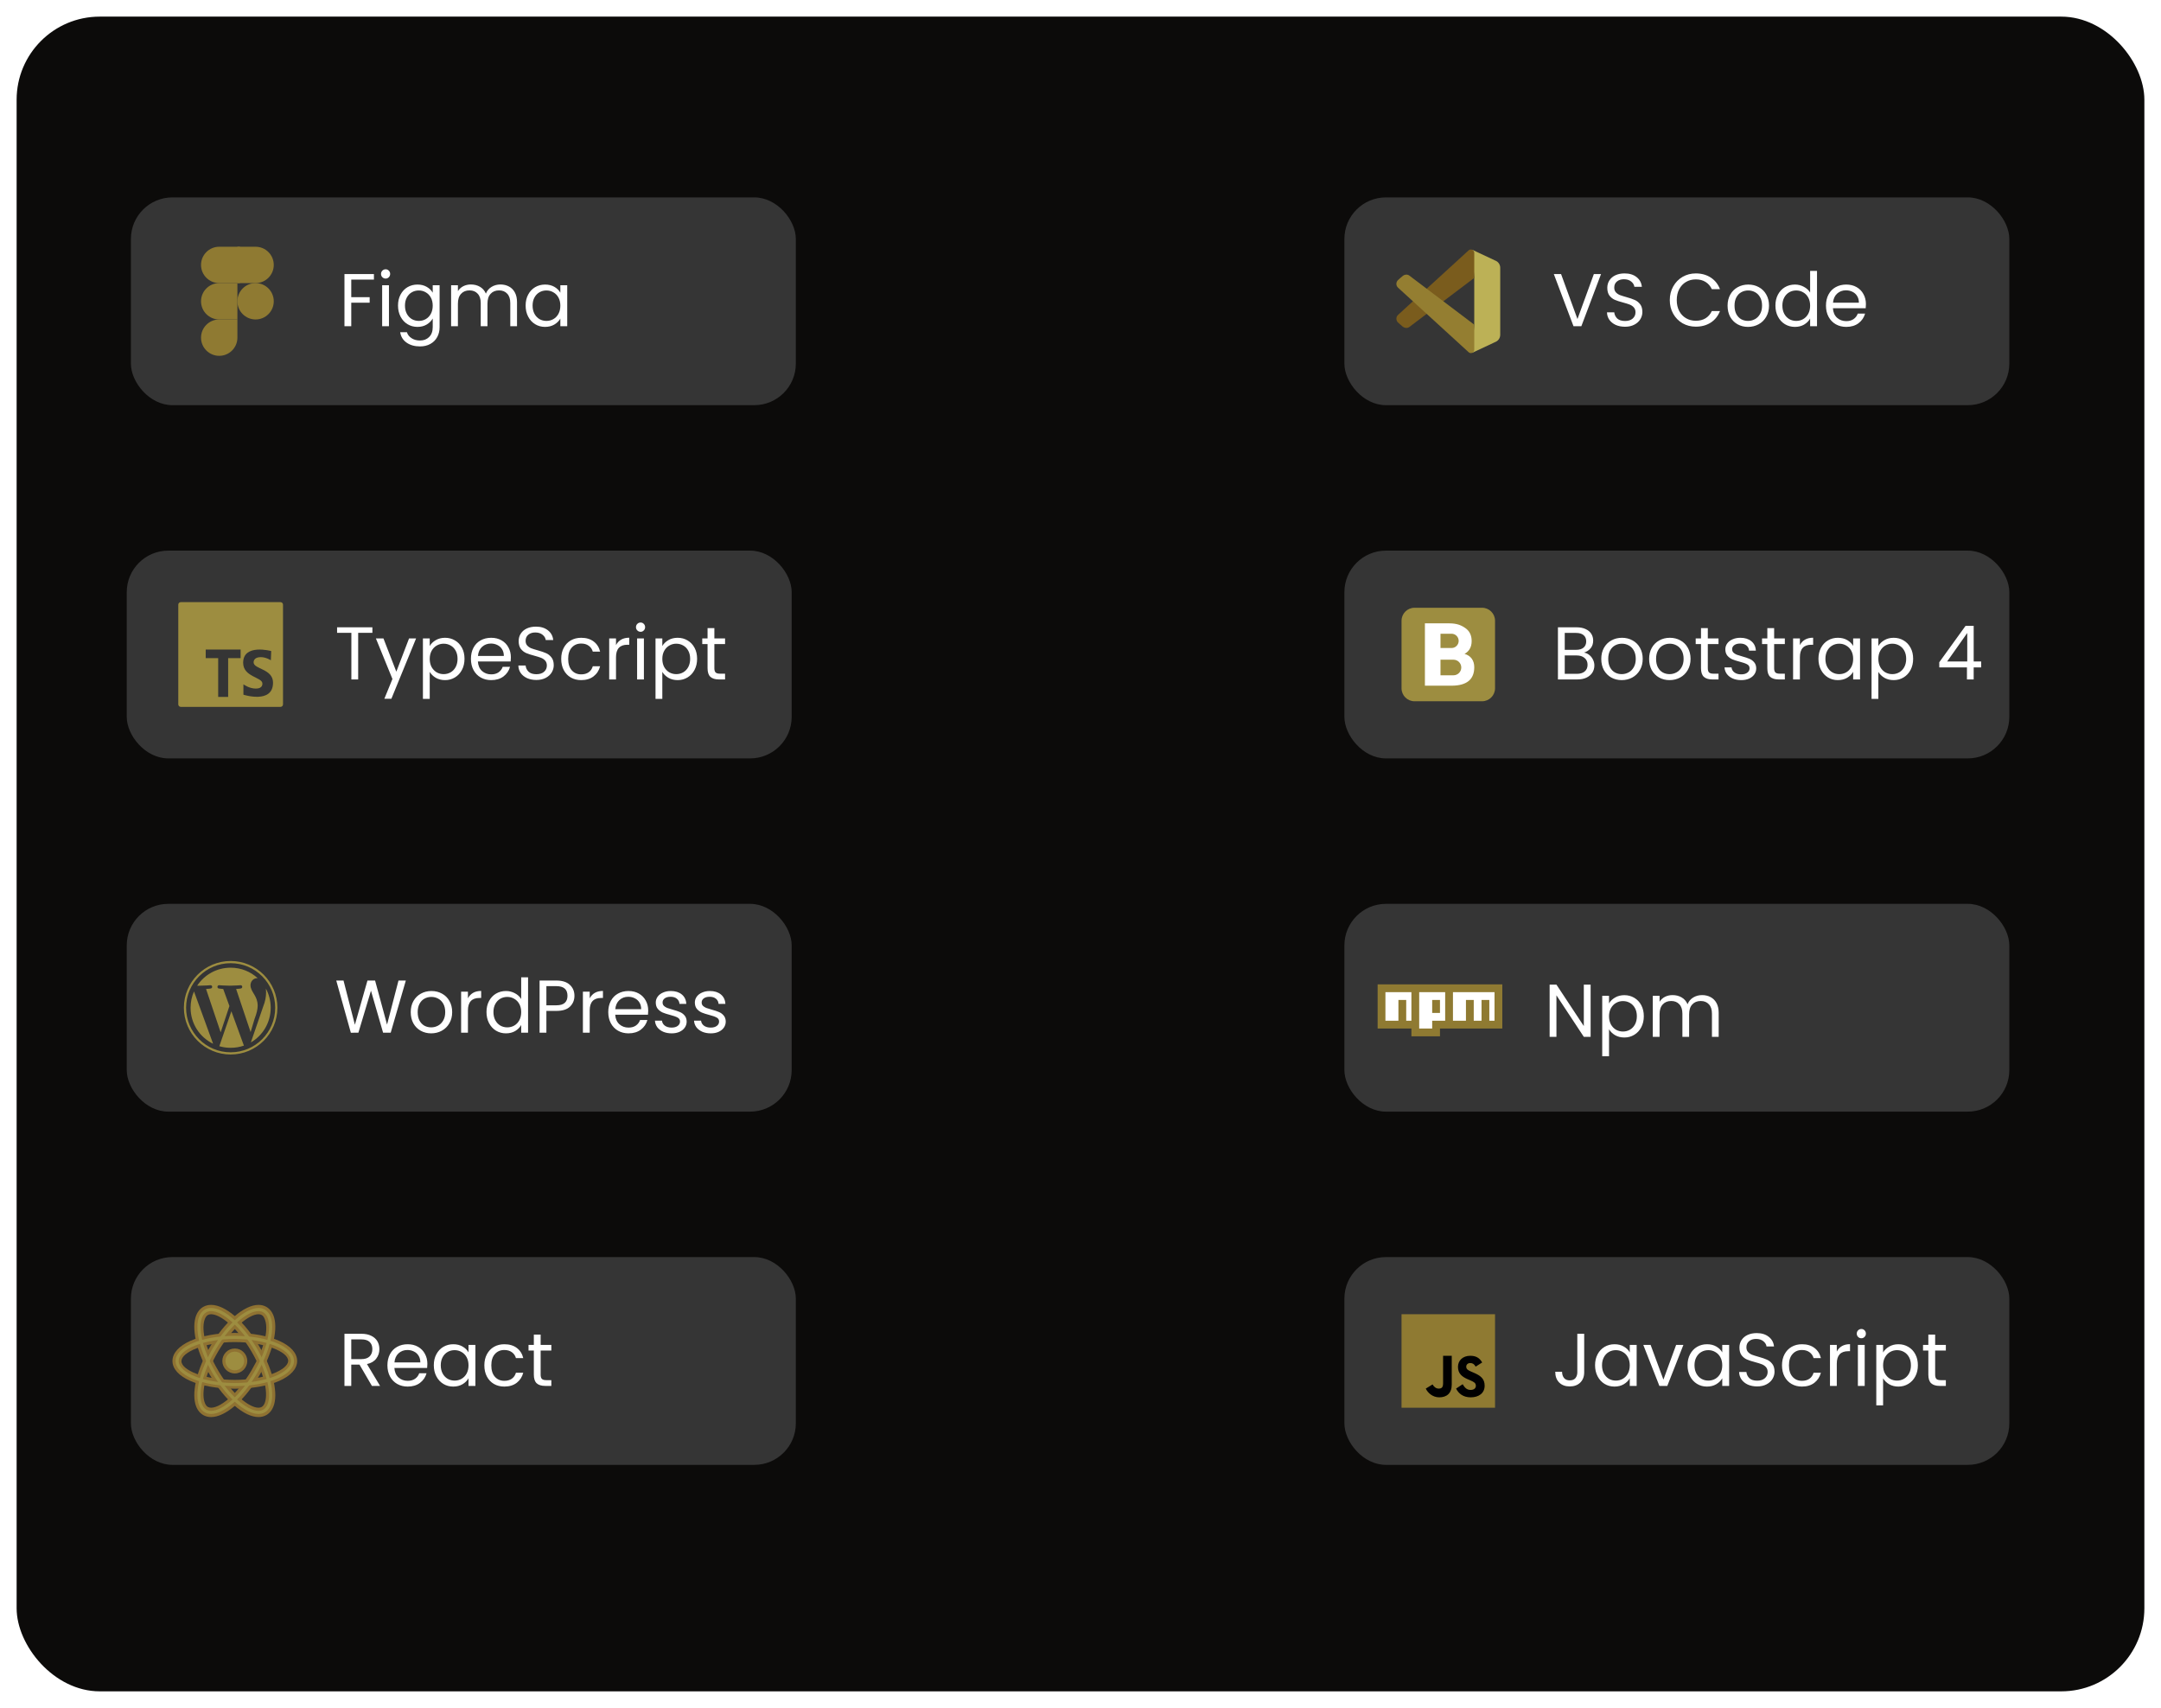 <svg width="520" height="411" viewBox="0 0 520 411" fill="none" xmlns="http://www.w3.org/2000/svg">
<g filter="url(#filter0_d_142_78)">
<rect width="512" height="403" rx="20" fill="#0C0B0A"/>
</g>
<g filter="url(#filter1_d_142_78)">
<rect x="30" y="47" width="160" height="50" rx="10" fill="#353535"/>
<path d="M56.25 67.625H51.25C48.834 67.625 46.875 65.666 46.875 63.25C46.875 60.834 48.834 58.875 51.25 58.875H56.25V67.625Z" fill="#8F7A32"/>
<path d="M55.625 76.375H51.25C48.834 76.375 46.875 74.416 46.875 72C46.875 69.584 48.834 67.625 51.25 67.625H55.625V76.375Z" fill="#8F7A32"/>
<path d="M51.25 85.125C48.834 85.125 46.875 83.166 46.875 80.75C46.875 78.334 48.834 76.375 51.25 76.375H55.625V80.75C55.625 83.166 53.666 85.125 51.25 85.125Z" fill="#8F7A32"/>
<path d="M60 67.625H55.625V58.875H60C62.416 58.875 64.375 60.834 64.375 63.25C64.375 65.666 62.416 67.625 60 67.625Z" fill="#8F7A32"/>
<path d="M60 76.375C62.416 76.375 64.375 74.416 64.375 72C64.375 69.584 62.416 67.625 60 67.625C57.584 67.625 55.625 69.584 55.625 72C55.625 74.416 57.584 76.375 60 76.375Z" fill="#8F7A32"/>
<path d="M88.478 65.454V66.786H83.024V71.016H87.452V72.348H83.024V78H81.386V65.454H88.478ZM91.302 66.534C90.99 66.534 90.726 66.426 90.51 66.21C90.294 65.994 90.186 65.73 90.186 65.418C90.186 65.106 90.294 64.842 90.51 64.626C90.726 64.41 90.99 64.302 91.302 64.302C91.602 64.302 91.854 64.41 92.058 64.626C92.274 64.842 92.382 65.106 92.382 65.418C92.382 65.73 92.274 65.994 92.058 66.21C91.854 66.426 91.602 66.534 91.302 66.534ZM92.094 68.136V78H90.456V68.136H92.094ZM98.954 67.974C99.806 67.974 100.55 68.16 101.186 68.532C101.834 68.904 102.314 69.372 102.626 69.936V68.136H104.282V78.216C104.282 79.116 104.09 79.914 103.706 80.61C103.322 81.318 102.77 81.87 102.05 82.266C101.342 82.662 100.514 82.86 99.566 82.86C98.27 82.86 97.19 82.554 96.326 81.942C95.462 81.33 94.952 80.496 94.796 79.44H96.416C96.596 80.04 96.968 80.52 97.532 80.88C98.096 81.252 98.774 81.438 99.566 81.438C100.466 81.438 101.198 81.156 101.762 80.592C102.338 80.028 102.626 79.236 102.626 78.216V76.146C102.302 76.722 101.822 77.202 101.186 77.586C100.55 77.97 99.806 78.162 98.954 78.162C98.078 78.162 97.28 77.946 96.56 77.514C95.852 77.082 95.294 76.476 94.886 75.696C94.478 74.916 94.274 74.028 94.274 73.032C94.274 72.024 94.478 71.142 94.886 70.386C95.294 69.618 95.852 69.024 96.56 68.604C97.28 68.184 98.078 67.974 98.954 67.974ZM102.626 73.05C102.626 72.306 102.476 71.658 102.176 71.106C101.876 70.554 101.468 70.134 100.952 69.846C100.448 69.546 99.89 69.396 99.278 69.396C98.666 69.396 98.108 69.54 97.604 69.828C97.1 70.116 96.698 70.536 96.398 71.088C96.098 71.64 95.948 72.288 95.948 73.032C95.948 73.788 96.098 74.448 96.398 75.012C96.698 75.564 97.1 75.99 97.604 76.29C98.108 76.578 98.666 76.722 99.278 76.722C99.89 76.722 100.448 76.578 100.952 76.29C101.468 75.99 101.876 75.564 102.176 75.012C102.476 74.448 102.626 73.794 102.626 73.05ZM118.912 67.956C119.68 67.956 120.364 68.118 120.964 68.442C121.564 68.754 122.038 69.228 122.386 69.864C122.734 70.5 122.908 71.274 122.908 72.186V78H121.288V72.42C121.288 71.436 121.042 70.686 120.55 70.17C120.07 69.642 119.416 69.378 118.588 69.378C117.736 69.378 117.058 69.654 116.554 70.206C116.05 70.746 115.798 71.532 115.798 72.564V78H114.178V72.42C114.178 71.436 113.932 70.686 113.44 70.17C112.96 69.642 112.306 69.378 111.478 69.378C110.626 69.378 109.948 69.654 109.444 70.206C108.94 70.746 108.688 71.532 108.688 72.564V78H107.05V68.136H108.688V69.558C109.012 69.042 109.444 68.646 109.984 68.37C110.536 68.094 111.142 67.956 111.802 67.956C112.63 67.956 113.362 68.142 113.998 68.514C114.634 68.886 115.108 69.432 115.42 70.152C115.696 69.456 116.152 68.916 116.788 68.532C117.424 68.148 118.132 67.956 118.912 67.956ZM124.983 73.032C124.983 72.024 125.187 71.142 125.595 70.386C126.003 69.618 126.561 69.024 127.269 68.604C127.989 68.184 128.787 67.974 129.663 67.974C130.527 67.974 131.277 68.16 131.913 68.532C132.549 68.904 133.023 69.372 133.335 69.936V68.136H134.991V78H133.335V76.164C133.011 76.74 132.525 77.22 131.877 77.604C131.241 77.976 130.497 78.162 129.645 78.162C128.769 78.162 127.977 77.946 127.269 77.514C126.561 77.082 126.003 76.476 125.595 75.696C125.187 74.916 124.983 74.028 124.983 73.032ZM133.335 73.05C133.335 72.306 133.185 71.658 132.885 71.106C132.585 70.554 132.177 70.134 131.661 69.846C131.157 69.546 130.599 69.396 129.987 69.396C129.375 69.396 128.817 69.54 128.313 69.828C127.809 70.116 127.407 70.536 127.107 71.088C126.807 71.64 126.657 72.288 126.657 73.032C126.657 73.788 126.807 74.448 127.107 75.012C127.407 75.564 127.809 75.99 128.313 76.29C128.817 76.578 129.375 76.722 129.987 76.722C130.599 76.722 131.157 76.578 131.661 76.29C132.177 75.99 132.585 75.564 132.885 75.012C133.185 74.448 133.335 73.794 133.335 73.05Z" fill="white"/>
</g>
<g filter="url(#filter2_d_142_78)">
<rect x="30" y="302" width="160" height="50" rx="10" fill="#353535"/>
<path d="M87.992 333L85.004 327.87H83.024V333H81.386V320.454H85.436C86.384 320.454 87.182 320.616 87.83 320.94C88.49 321.264 88.982 321.702 89.306 322.254C89.63 322.806 89.792 323.436 89.792 324.144C89.792 325.008 89.54 325.77 89.036 326.43C88.544 327.09 87.8 327.528 86.804 327.744L89.954 333H87.992ZM83.024 326.556H85.436C86.324 326.556 86.99 326.34 87.434 325.908C87.878 325.464 88.1 324.876 88.1 324.144C88.1 323.4 87.878 322.824 87.434 322.416C87.002 322.008 86.336 321.804 85.436 321.804H83.024V326.556ZM101.337 327.69C101.337 328.002 101.319 328.332 101.283 328.68H93.399C93.459 329.652 93.789 330.414 94.389 330.966C95.001 331.506 95.739 331.776 96.603 331.776C97.311 331.776 97.899 331.614 98.367 331.29C98.847 330.954 99.183 330.51 99.375 329.958H101.139C100.875 330.906 100.347 331.68 99.555 332.28C98.763 332.868 97.779 333.162 96.603 333.162C95.667 333.162 94.827 332.952 94.083 332.532C93.351 332.112 92.775 331.518 92.355 330.75C91.935 329.97 91.725 329.07 91.725 328.05C91.725 327.03 91.929 326.136 92.337 325.368C92.745 324.6 93.315 324.012 94.047 323.604C94.791 323.184 95.643 322.974 96.603 322.974C97.539 322.974 98.367 323.178 99.087 323.586C99.807 323.994 100.359 324.558 100.743 325.278C101.139 325.986 101.337 326.79 101.337 327.69ZM99.645 327.348C99.645 326.724 99.507 326.19 99.231 325.746C98.955 325.29 98.577 324.948 98.097 324.72C97.629 324.48 97.107 324.36 96.531 324.36C95.703 324.36 94.995 324.624 94.407 325.152C93.831 325.68 93.501 326.412 93.417 327.348H99.645ZM102.887 328.032C102.887 327.024 103.091 326.142 103.499 325.386C103.907 324.618 104.465 324.024 105.173 323.604C105.893 323.184 106.691 322.974 107.567 322.974C108.431 322.974 109.181 323.16 109.817 323.532C110.453 323.904 110.927 324.372 111.239 324.936V323.136H112.895V333H111.239V331.164C110.915 331.74 110.429 332.22 109.781 332.604C109.145 332.976 108.401 333.162 107.549 333.162C106.673 333.162 105.881 332.946 105.173 332.514C104.465 332.082 103.907 331.476 103.499 330.696C103.091 329.916 102.887 329.028 102.887 328.032ZM111.239 328.05C111.239 327.306 111.089 326.658 110.789 326.106C110.489 325.554 110.081 325.134 109.565 324.846C109.061 324.546 108.503 324.396 107.891 324.396C107.279 324.396 106.721 324.54 106.217 324.828C105.713 325.116 105.311 325.536 105.011 326.088C104.711 326.64 104.561 327.288 104.561 328.032C104.561 328.788 104.711 329.448 105.011 330.012C105.311 330.564 105.713 330.99 106.217 331.29C106.721 331.578 107.279 331.722 107.891 331.722C108.503 331.722 109.061 331.578 109.565 331.29C110.081 330.99 110.489 330.564 110.789 330.012C111.089 329.448 111.239 328.794 111.239 328.05ZM115.051 328.05C115.051 327.03 115.255 326.142 115.663 325.386C116.071 324.618 116.635 324.024 117.355 323.604C118.087 323.184 118.921 322.974 119.857 322.974C121.069 322.974 122.065 323.268 122.845 323.856C123.637 324.444 124.159 325.26 124.411 326.304H122.647C122.479 325.704 122.149 325.23 121.657 324.882C121.177 324.534 120.577 324.36 119.857 324.36C118.921 324.36 118.165 324.684 117.589 325.332C117.013 325.968 116.725 326.874 116.725 328.05C116.725 329.238 117.013 330.156 117.589 330.804C118.165 331.452 118.921 331.776 119.857 331.776C120.577 331.776 121.177 331.608 121.657 331.272C122.137 330.936 122.467 330.456 122.647 329.832H124.411C124.147 330.84 123.619 331.65 122.827 332.262C122.035 332.862 121.045 333.162 119.857 333.162C118.921 333.162 118.087 332.952 117.355 332.532C116.635 332.112 116.071 331.518 115.663 330.75C115.255 329.982 115.051 329.082 115.051 328.05ZM128.595 324.486V330.3C128.595 330.78 128.697 331.122 128.901 331.326C129.105 331.518 129.459 331.614 129.963 331.614H131.169V333H129.693C128.781 333 128.097 332.79 127.641 332.37C127.185 331.95 126.957 331.26 126.957 330.3V324.486H125.679V323.136H126.957V320.652H128.595V323.136H131.169V324.486H128.595Z" fill="white"/>
<path d="M55 333.675C46.449 333.675 40 330.878 40 327C40 323.122 46.449 320.25 55 320.25C63.551 320.25 70 323.122 70 327C70 330.878 63.551 333.675 55 333.675ZM55 322.449C47.703 322.449 42.156 324.898 42.156 327.047C42.156 329.196 47.703 331.551 55 331.551C62.297 331.551 67.844 329.102 67.844 326.953C67.844 324.804 62.297 322.449 55 322.449Z" fill="#8F7232"/>
<path d="M49.301 340.5C48.603 340.5 47.966 340.338 47.406 340.018C46.49 339.496 45.834 338.572 45.507 337.347C44.647 334.135 46.034 328.735 49.041 323.589C52.57 317.555 57.255 313.502 60.699 313.502C61.397 313.502 62.034 313.664 62.594 313.984C63.508 314.505 64.165 315.427 64.493 316.652C65.353 319.864 63.965 325.264 60.956 330.411C57.431 336.445 52.746 340.5 49.301 340.5ZM60.699 315.752C58.533 315.752 54.392 318.897 50.984 324.724C47.892 330.016 46.985 334.406 47.681 336.765C47.869 337.402 48.135 337.843 48.522 338.064C50.292 339.075 55.128 335.926 59.015 329.276C62.108 323.983 63.11 319.687 62.319 317.235C62.116 316.604 61.866 316.159 61.48 315.939C61.26 315.813 61.005 315.752 60.699 315.752Z" fill="#8F7232"/>
<path d="M60.699 340.498C57.252 340.497 52.567 336.444 49.041 330.411C46.034 325.265 44.647 319.864 45.507 316.653C45.834 315.428 46.49 314.504 47.405 313.982C47.966 313.662 48.603 313.5 49.3 313.5C52.746 313.5 57.43 317.555 60.956 323.589C63.965 328.735 65.352 334.136 64.492 337.348C64.163 338.573 63.507 339.495 62.594 340.016C62.034 340.336 61.396 340.498 60.699 340.498ZM49.3 315.75C48.995 315.75 48.74 315.812 48.52 315.936C48.134 316.157 47.864 316.597 47.68 317.235C46.984 319.641 47.891 323.984 50.983 329.276C54.389 335.103 58.53 338.248 60.699 338.248C61.005 338.248 61.26 338.186 61.479 338.061C61.865 337.842 62.142 337.404 62.318 336.765C62.968 334.406 62.107 330.015 59.014 324.724C55.608 318.896 51.468 315.75 49.3 315.75Z" fill="#8F7232"/>
<path d="M57.625 327C57.625 328.451 56.451 329.625 55 329.625C53.549 329.625 52.375 328.451 52.375 327C52.375 325.549 53.549 324.375 55 324.375C56.451 324.375 57.625 325.549 57.625 327Z" fill="#9D8D40"/>
<path d="M55 330C53.346 330 52 328.655 52 327C52 325.345 53.346 324 55 324C56.654 324 58 325.345 58 327C58 328.655 56.654 330 55 330ZM55 324.75C53.76 324.75 52.75 325.759 52.75 327C52.75 328.241 53.76 329.25 55 329.25C56.24 329.25 57.25 328.241 57.25 327C57.25 325.759 56.24 324.75 55 324.75Z" fill="#8F7232"/>
<path d="M55 333.051C47.01 333.051 40.75 330.393 40.75 327C40.75 323.607 47.01 320.949 55 320.949C62.99 320.949 69.25 323.607 69.25 327C69.25 330.393 62.99 333.051 55 333.051ZM55 321.699C47.682 321.699 41.5 324.127 41.5 327C41.5 329.873 47.682 332.301 55 332.301C62.318 332.301 68.5 329.874 68.5 327C68.5 324.126 62.318 321.699 55 321.699Z" fill="#9D8D40"/>
<path d="M49.301 339.75C48.735 339.75 48.223 339.621 47.777 339.367C47.03 338.94 46.51 338.195 46.23 337.153C45.419 334.125 46.777 328.949 49.688 323.967C53.034 318.247 57.562 314.252 60.699 314.252C61.265 314.252 61.778 314.381 62.223 314.635C62.969 315.061 63.489 315.805 63.769 316.846C64.58 319.874 63.222 325.05 60.31 330.033C56.966 335.754 52.44 339.75 49.301 339.75ZM60.699 315.002C57.861 315.002 53.503 318.931 50.337 324.346C47.565 329.089 46.206 334.158 46.956 336.959C47.181 337.801 47.583 338.392 48.15 338.716C48.48 338.904 48.867 339 49.301 339C52.139 339 56.497 335.07 59.661 329.654C62.434 324.91 63.794 319.84 63.043 317.041C62.818 316.2 62.417 315.61 61.85 315.287C61.52 315.098 61.133 315.002 60.699 315.002Z" fill="#9D8D40"/>
<path d="M60.699 339.748C57.559 339.747 53.031 335.753 49.688 330.033C46.777 325.051 45.42 319.875 46.231 316.847C46.51 315.805 47.03 315.06 47.778 314.633C48.223 314.379 48.735 314.25 49.3 314.25C52.439 314.25 56.966 318.246 60.309 323.967C63.221 328.949 64.578 334.124 63.767 337.153C63.489 338.195 62.969 338.939 62.222 339.365C61.777 339.619 61.265 339.748 60.699 339.748ZM49.3 315C48.867 315 48.48 315.096 48.149 315.284C47.582 315.608 47.181 316.199 46.955 317.041C46.206 319.841 47.565 324.91 50.336 329.654C53.5 335.068 57.859 338.997 60.699 338.998C61.133 338.998 61.52 338.902 61.851 338.713C62.417 338.39 62.818 337.8 63.043 336.959C63.793 334.158 62.434 329.089 59.662 324.346C56.497 318.931 52.14 315 49.3 315Z" fill="#9D8D40"/>
</g>
<g filter="url(#filter3_d_142_78)">
<rect x="29" y="132" width="160" height="50" rx="10" fill="#353535"/>
<path d="M88.108 150.454V151.786H84.688V163H83.05V151.786H79.612V150.454H88.108ZM98.62 153.136L92.68 167.644H90.988L92.932 162.892L88.954 153.136H90.772L93.868 161.128L96.928 153.136H98.62ZM101.905 154.954C102.229 154.39 102.709 153.922 103.345 153.55C103.993 153.166 104.743 152.974 105.595 152.974C106.471 152.974 107.263 153.184 107.971 153.604C108.691 154.024 109.255 154.618 109.663 155.386C110.071 156.142 110.275 157.024 110.275 158.032C110.275 159.028 110.071 159.916 109.663 160.696C109.255 161.476 108.691 162.082 107.971 162.514C107.263 162.946 106.471 163.162 105.595 163.162C104.755 163.162 104.011 162.976 103.363 162.604C102.727 162.22 102.241 161.746 101.905 161.182V167.68H100.267V153.136H101.905V154.954ZM108.601 158.032C108.601 157.288 108.451 156.64 108.151 156.088C107.851 155.536 107.443 155.116 106.927 154.828C106.423 154.54 105.865 154.396 105.253 154.396C104.653 154.396 104.095 154.546 103.579 154.846C103.075 155.134 102.667 155.56 102.355 156.124C102.055 156.676 101.905 157.318 101.905 158.05C101.905 158.794 102.055 159.448 102.355 160.012C102.667 160.564 103.075 160.99 103.579 161.29C104.095 161.578 104.653 161.722 105.253 161.722C105.865 161.722 106.423 161.578 106.927 161.29C107.443 160.99 107.851 160.564 108.151 160.012C108.451 159.448 108.601 158.788 108.601 158.032ZM121.431 157.69C121.431 158.002 121.413 158.332 121.377 158.68H113.493C113.553 159.652 113.883 160.414 114.483 160.966C115.095 161.506 115.833 161.776 116.697 161.776C117.405 161.776 117.993 161.614 118.461 161.29C118.941 160.954 119.277 160.51 119.469 159.958H121.233C120.969 160.906 120.441 161.68 119.649 162.28C118.857 162.868 117.873 163.162 116.697 163.162C115.761 163.162 114.921 162.952 114.177 162.532C113.445 162.112 112.869 161.518 112.449 160.75C112.029 159.97 111.819 159.07 111.819 158.05C111.819 157.03 112.023 156.136 112.431 155.368C112.839 154.6 113.409 154.012 114.141 153.604C114.885 153.184 115.737 152.974 116.697 152.974C117.633 152.974 118.461 153.178 119.181 153.586C119.901 153.994 120.453 154.558 120.837 155.278C121.233 155.986 121.431 156.79 121.431 157.69ZM119.739 157.348C119.739 156.724 119.601 156.19 119.325 155.746C119.049 155.29 118.671 154.948 118.191 154.72C117.723 154.48 117.201 154.36 116.625 154.36C115.797 154.36 115.089 154.624 114.501 155.152C113.925 155.68 113.595 156.412 113.511 157.348H119.739ZM127.571 163.126C126.743 163.126 125.999 162.982 125.339 162.694C124.691 162.394 124.181 161.986 123.809 161.47C123.437 160.942 123.245 160.336 123.233 159.652H124.979C125.039 160.24 125.279 160.738 125.699 161.146C126.131 161.542 126.755 161.74 127.571 161.74C128.351 161.74 128.963 161.548 129.407 161.164C129.863 160.768 130.091 160.264 130.091 159.652C130.091 159.172 129.959 158.782 129.695 158.482C129.431 158.182 129.101 157.954 128.705 157.798C128.309 157.642 127.775 157.474 127.103 157.294C126.275 157.078 125.609 156.862 125.105 156.646C124.613 156.43 124.187 156.094 123.827 155.638C123.479 155.17 123.305 154.546 123.305 153.766C123.305 153.082 123.479 152.476 123.827 151.948C124.175 151.42 124.661 151.012 125.285 150.724C125.921 150.436 126.647 150.292 127.463 150.292C128.639 150.292 129.599 150.586 130.343 151.174C131.099 151.762 131.525 152.542 131.621 153.514H129.821C129.761 153.034 129.509 152.614 129.065 152.254C128.621 151.882 128.033 151.696 127.301 151.696C126.617 151.696 126.059 151.876 125.627 152.236C125.195 152.584 124.979 153.076 124.979 153.712C124.979 154.168 125.105 154.54 125.357 154.828C125.621 155.116 125.939 155.338 126.311 155.494C126.695 155.638 127.229 155.806 127.913 155.998C128.741 156.226 129.407 156.454 129.911 156.682C130.415 156.898 130.847 157.24 131.207 157.708C131.567 158.164 131.747 158.788 131.747 159.58C131.747 160.192 131.585 160.768 131.261 161.308C130.937 161.848 130.457 162.286 129.821 162.622C129.185 162.958 128.435 163.126 127.571 163.126ZM133.545 158.05C133.545 157.03 133.749 156.142 134.157 155.386C134.565 154.618 135.129 154.024 135.849 153.604C136.581 153.184 137.415 152.974 138.351 152.974C139.563 152.974 140.559 153.268 141.339 153.856C142.131 154.444 142.653 155.26 142.905 156.304H141.141C140.973 155.704 140.643 155.23 140.151 154.882C139.671 154.534 139.071 154.36 138.351 154.36C137.415 154.36 136.659 154.684 136.083 155.332C135.507 155.968 135.219 156.874 135.219 158.05C135.219 159.238 135.507 160.156 136.083 160.804C136.659 161.452 137.415 161.776 138.351 161.776C139.071 161.776 139.671 161.608 140.151 161.272C140.631 160.936 140.961 160.456 141.141 159.832H142.905C142.641 160.84 142.113 161.65 141.321 162.262C140.529 162.862 139.539 163.162 138.351 163.162C137.415 163.162 136.581 162.952 135.849 162.532C135.129 162.112 134.565 161.518 134.157 160.75C133.749 159.982 133.545 159.082 133.545 158.05ZM146.729 154.738C147.017 154.174 147.425 153.736 147.953 153.424C148.493 153.112 149.147 152.956 149.915 152.956V154.648H149.483C147.647 154.648 146.729 155.644 146.729 157.636V163H145.091V153.136H146.729V154.738ZM152.652 151.534C152.34 151.534 152.076 151.426 151.86 151.21C151.644 150.994 151.536 150.73 151.536 150.418C151.536 150.106 151.644 149.842 151.86 149.626C152.076 149.41 152.34 149.302 152.652 149.302C152.952 149.302 153.204 149.41 153.408 149.626C153.624 149.842 153.732 150.106 153.732 150.418C153.732 150.73 153.624 150.994 153.408 151.21C153.204 151.426 152.952 151.534 152.652 151.534ZM153.444 153.136V163H151.806V153.136H153.444ZM157.874 154.954C158.198 154.39 158.678 153.922 159.314 153.55C159.962 153.166 160.712 152.974 161.564 152.974C162.44 152.974 163.232 153.184 163.94 153.604C164.66 154.024 165.224 154.618 165.632 155.386C166.04 156.142 166.244 157.024 166.244 158.032C166.244 159.028 166.04 159.916 165.632 160.696C165.224 161.476 164.66 162.082 163.94 162.514C163.232 162.946 162.44 163.162 161.564 163.162C160.724 163.162 159.98 162.976 159.332 162.604C158.696 162.22 158.21 161.746 157.874 161.182V167.68H156.236V153.136H157.874V154.954ZM164.57 158.032C164.57 157.288 164.42 156.64 164.12 156.088C163.82 155.536 163.412 155.116 162.896 154.828C162.392 154.54 161.834 154.396 161.222 154.396C160.622 154.396 160.064 154.546 159.548 154.846C159.044 155.134 158.636 155.56 158.324 156.124C158.024 156.676 157.874 157.318 157.874 158.05C157.874 158.794 158.024 159.448 158.324 160.012C158.636 160.564 159.044 160.99 159.548 161.29C160.064 161.578 160.622 161.722 161.222 161.722C161.834 161.722 162.392 161.578 162.896 161.29C163.412 160.99 163.82 160.564 164.12 160.012C164.42 159.448 164.57 158.788 164.57 158.032ZM170.398 154.486V160.3C170.398 160.78 170.5 161.122 170.704 161.326C170.908 161.518 171.262 161.614 171.766 161.614H172.972V163H171.496C170.584 163 169.9 162.79 169.444 162.37C168.988 161.95 168.76 161.26 168.76 160.3V154.486H167.482V153.136H168.76V150.652H170.398V153.136H172.972V154.486H170.398Z" fill="white"/>
<path d="M66 144.4H42C41.668 144.4 41.4 144.669 41.4 145V169C41.4 169.331 41.668 169.6 42 169.6H66C66.332 169.6 66.6 169.331 66.6 169V145C66.6 144.669 66.332 144.4 66 144.4ZM56.4 157.867H53.4V167.2H51V157.867H48V155.8H56.4V157.867ZM57.073 166.667V164.172C57.073 164.172 58.435 165.2 60.07 165.2C61.705 165.2 61.642 164.13 61.642 163.984C61.642 162.432 57.01 162.432 57.01 158.995C57.01 154.32 63.76 156.165 63.76 156.165L63.676 158.387C63.676 158.387 62.543 157.632 61.265 157.632C59.986 157.632 59.525 158.24 59.525 158.89C59.525 160.567 64.199 160.4 64.199 163.775C64.2 168.973 57.073 166.667 57.073 166.667Z" fill="#9D8D40"/>
</g>
<g filter="url(#filter4_d_142_78)">
<rect x="29" y="217" width="160" height="50" rx="10" fill="#353535"/>
<path d="M96.154 235.454L92.518 248H90.682L87.766 237.902L84.742 248L82.924 248.018L79.414 235.454H81.16L83.896 246.092L86.92 235.454H88.756L91.636 246.056L94.39 235.454H96.154ZM102.249 248.162C101.325 248.162 100.485 247.952 99.728 247.532C98.984 247.112 98.397 246.518 97.965 245.75C97.544 244.97 97.335 244.07 97.335 243.05C97.335 242.042 97.55 241.154 97.983 240.386C98.427 239.606 99.026 239.012 99.782 238.604C100.539 238.184 101.385 237.974 102.321 237.974C103.257 237.974 104.103 238.184 104.859 238.604C105.615 239.012 106.209 239.6 106.641 240.368C107.085 241.136 107.307 242.03 107.307 243.05C107.307 244.07 107.079 244.97 106.623 245.75C106.179 246.518 105.573 247.112 104.805 247.532C104.037 247.952 103.185 248.162 102.249 248.162ZM102.249 246.722C102.837 246.722 103.389 246.584 103.905 246.308C104.421 246.032 104.835 245.618 105.147 245.066C105.471 244.514 105.633 243.842 105.633 243.05C105.633 242.258 105.477 241.586 105.165 241.034C104.853 240.482 104.445 240.074 103.941 239.81C103.437 239.534 102.891 239.396 102.303 239.396C101.703 239.396 101.151 239.534 100.647 239.81C100.155 240.074 99.758 240.482 99.459 241.034C99.159 241.586 99.008 242.258 99.008 243.05C99.008 243.854 99.153 244.532 99.441 245.084C99.74 245.636 100.137 246.05 100.629 246.326C101.121 246.59 101.661 246.722 102.249 246.722ZM111.098 239.738C111.386 239.174 111.794 238.736 112.322 238.424C112.862 238.112 113.516 237.956 114.284 237.956V239.648H113.852C112.016 239.648 111.098 240.644 111.098 242.636V248H109.46V238.136H111.098V239.738ZM115.563 243.032C115.563 242.024 115.767 241.142 116.175 240.386C116.583 239.618 117.141 239.024 117.849 238.604C118.569 238.184 119.373 237.974 120.261 237.974C121.029 237.974 121.743 238.154 122.403 238.514C123.063 238.862 123.567 239.324 123.915 239.9V234.68H125.571V248H123.915V246.146C123.591 246.734 123.111 247.22 122.475 247.604C121.839 247.976 121.095 248.162 120.243 248.162C119.367 248.162 118.569 247.946 117.849 247.514C117.141 247.082 116.583 246.476 116.175 245.696C115.767 244.916 115.563 244.028 115.563 243.032ZM123.915 243.05C123.915 242.306 123.765 241.658 123.465 241.106C123.165 240.554 122.757 240.134 122.241 239.846C121.737 239.546 121.179 239.396 120.567 239.396C119.955 239.396 119.397 239.54 118.893 239.828C118.389 240.116 117.987 240.536 117.687 241.088C117.387 241.64 117.237 242.288 117.237 243.032C117.237 243.788 117.387 244.448 117.687 245.012C117.987 245.564 118.389 245.99 118.893 246.29C119.397 246.578 119.955 246.722 120.567 246.722C121.179 246.722 121.737 246.578 122.241 246.29C122.757 245.99 123.165 245.564 123.465 245.012C123.765 244.448 123.915 243.794 123.915 243.05ZM136.727 239.126C136.727 240.17 136.367 241.04 135.647 241.736C134.939 242.42 133.853 242.762 132.389 242.762H129.977V248H128.339V235.454H132.389C133.805 235.454 134.879 235.796 135.611 236.48C136.355 237.164 136.727 238.046 136.727 239.126ZM132.389 241.412C133.301 241.412 133.973 241.214 134.405 240.818C134.837 240.422 135.053 239.858 135.053 239.126C135.053 237.578 134.165 236.804 132.389 236.804H129.977V241.412H132.389ZM140.401 239.738C140.689 239.174 141.097 238.736 141.625 238.424C142.165 238.112 142.819 237.956 143.587 237.956V239.648H143.155C141.319 239.648 140.401 240.644 140.401 242.636V248H138.763V238.136H140.401V239.738ZM154.478 242.69C154.478 243.002 154.46 243.332 154.424 243.68H146.54C146.6 244.652 146.93 245.414 147.53 245.966C148.142 246.506 148.88 246.776 149.744 246.776C150.452 246.776 151.04 246.614 151.508 246.29C151.988 245.954 152.324 245.51 152.516 244.958H154.28C154.016 245.906 153.488 246.68 152.696 247.28C151.904 247.868 150.92 248.162 149.744 248.162C148.808 248.162 147.968 247.952 147.224 247.532C146.492 247.112 145.916 246.518 145.496 245.75C145.076 244.97 144.866 244.07 144.866 243.05C144.866 242.03 145.07 241.136 145.478 240.368C145.886 239.6 146.456 239.012 147.188 238.604C147.932 238.184 148.784 237.974 149.744 237.974C150.68 237.974 151.508 238.178 152.228 238.586C152.948 238.994 153.5 239.558 153.884 240.278C154.28 240.986 154.478 241.79 154.478 242.69ZM152.786 242.348C152.786 241.724 152.648 241.19 152.372 240.746C152.096 240.29 151.718 239.948 151.238 239.72C150.77 239.48 150.248 239.36 149.672 239.36C148.844 239.36 148.136 239.624 147.548 240.152C146.972 240.68 146.642 241.412 146.558 242.348H152.786ZM160.132 248.162C159.376 248.162 158.698 248.036 158.098 247.784C157.498 247.52 157.024 247.16 156.676 246.704C156.328 246.236 156.136 245.702 156.1 245.102H157.792C157.84 245.594 158.068 245.996 158.476 246.308C158.896 246.62 159.442 246.776 160.114 246.776C160.738 246.776 161.23 246.638 161.59 246.362C161.95 246.086 162.13 245.738 162.13 245.318C162.13 244.886 161.938 244.568 161.554 244.364C161.17 244.148 160.576 243.938 159.772 243.734C159.04 243.542 158.44 243.35 157.972 243.158C157.516 242.954 157.12 242.66 156.784 242.276C156.46 241.88 156.298 241.364 156.298 240.728C156.298 240.224 156.448 239.762 156.748 239.342C157.048 238.922 157.474 238.592 158.026 238.352C158.578 238.1 159.208 237.974 159.916 237.974C161.008 237.974 161.89 238.25 162.562 238.802C163.234 239.354 163.594 240.11 163.642 241.07H162.004C161.968 240.554 161.758 240.14 161.374 239.828C161.002 239.516 160.498 239.36 159.862 239.36C159.274 239.36 158.806 239.486 158.458 239.738C158.11 239.99 157.936 240.32 157.936 240.728C157.936 241.052 158.038 241.322 158.242 241.538C158.458 241.742 158.722 241.91 159.034 242.042C159.358 242.162 159.802 242.3 160.366 242.456C161.074 242.648 161.65 242.84 162.094 243.032C162.538 243.212 162.916 243.488 163.228 243.86C163.552 244.232 163.72 244.718 163.732 245.318C163.732 245.858 163.582 246.344 163.282 246.776C162.982 247.208 162.556 247.55 162.004 247.802C161.464 248.042 160.84 248.162 160.132 248.162ZM169.536 248.162C168.78 248.162 168.102 248.036 167.502 247.784C166.902 247.52 166.428 247.16 166.08 246.704C165.732 246.236 165.54 245.702 165.504 245.102H167.196C167.244 245.594 167.472 245.996 167.88 246.308C168.3 246.62 168.846 246.776 169.518 246.776C170.142 246.776 170.634 246.638 170.994 246.362C171.354 246.086 171.534 245.738 171.534 245.318C171.534 244.886 171.342 244.568 170.958 244.364C170.574 244.148 169.98 243.938 169.176 243.734C168.444 243.542 167.844 243.35 167.376 243.158C166.92 242.954 166.524 242.66 166.188 242.276C165.864 241.88 165.702 241.364 165.702 240.728C165.702 240.224 165.852 239.762 166.152 239.342C166.452 238.922 166.878 238.592 167.43 238.352C167.982 238.1 168.612 237.974 169.32 237.974C170.412 237.974 171.294 238.25 171.966 238.802C172.638 239.354 172.998 240.11 173.046 241.07H171.408C171.372 240.554 171.162 240.14 170.778 239.828C170.406 239.516 169.902 239.36 169.266 239.36C168.678 239.36 168.21 239.486 167.862 239.738C167.514 239.99 167.34 240.32 167.34 240.728C167.34 241.052 167.442 241.322 167.646 241.538C167.862 241.742 168.126 241.91 168.438 242.042C168.762 242.162 169.206 242.3 169.77 242.456C170.478 242.648 171.054 242.84 171.498 243.032C171.942 243.212 172.32 243.488 172.632 243.86C172.956 244.232 173.124 244.718 173.136 245.318C173.136 245.858 172.986 246.344 172.686 246.776C172.386 247.208 171.96 247.55 171.408 247.802C170.868 248.042 170.244 248.162 169.536 248.162Z" fill="white"/>
<path d="M54 230.75C47.796 230.75 42.75 235.796 42.75 242C42.75 248.204 47.796 253.25 54 253.25C60.204 253.25 65.25 248.204 65.25 242C65.25 235.796 60.204 230.75 54 230.75ZM54 231.277C59.918 231.277 64.723 236.082 64.723 242C64.723 247.918 59.918 252.723 54 252.723C48.082 252.723 43.277 247.918 43.277 242C43.277 236.082 48.082 231.277 54 231.277ZM54 232.361C50.627 232.361 47.668 234.075 45.943 236.697C46.17 236.705 46.376 236.697 46.559 236.697C47.569 236.697 49.137 236.58 49.137 236.58C49.657 236.551 49.715 237.309 49.195 237.371C49.195 237.371 48.664 237.459 48.082 237.488L51.598 247.918L53.707 241.59L52.213 237.488C51.693 237.459 51.188 237.371 51.188 237.371C50.667 237.342 50.726 236.551 51.246 236.58C51.246 236.58 52.846 236.697 53.795 236.697C54.806 236.697 56.373 236.58 56.373 236.58C56.893 236.551 56.952 237.309 56.432 237.371C56.432 237.371 55.897 237.459 55.318 237.488L58.805 247.859L59.772 244.637C60.258 243.384 60.504 242.33 60.504 241.502C60.504 240.308 60.083 239.506 59.713 238.865C59.226 238.071 58.775 237.375 58.775 236.58C58.775 235.694 59.438 234.881 60.387 234.881C60.431 234.881 60.46 234.881 60.504 234.881C58.786 233.306 56.512 232.361 54 232.361ZM62.467 237.371C62.511 237.679 62.525 238.012 62.525 238.367C62.525 239.345 62.342 240.447 61.793 241.824L58.863 250.35C61.734 248.676 63.639 245.56 63.639 242C63.639 240.323 63.221 238.744 62.467 237.371ZM45.182 238.074C44.647 239.272 44.361 240.601 44.361 242C44.361 245.82 46.562 249.108 49.781 250.672L45.182 238.074ZM54.176 242.85L51.275 251.258C52.14 251.51 53.051 251.639 54 251.639C55.124 251.639 56.19 251.463 57.193 251.111C57.168 251.071 57.153 251.012 57.135 250.965L54.176 242.85Z" fill="#9D8D40"/>
</g>
<g filter="url(#filter5_d_142_78)">
<rect x="322" y="47" width="160" height="50" rx="10" fill="#353535"/>
<path d="M383.754 65.454L379.02 78H377.13L372.396 65.454H374.142L378.084 76.272L382.026 65.454H383.754ZM389.528 78.126C388.7 78.126 387.956 77.982 387.296 77.694C386.648 77.394 386.138 76.986 385.766 76.47C385.394 75.942 385.202 75.336 385.19 74.652H386.936C386.996 75.24 387.236 75.738 387.656 76.146C388.088 76.542 388.712 76.74 389.528 76.74C390.308 76.74 390.92 76.548 391.364 76.164C391.82 75.768 392.048 75.264 392.048 74.652C392.048 74.172 391.916 73.782 391.652 73.482C391.388 73.182 391.058 72.954 390.662 72.798C390.266 72.642 389.732 72.474 389.06 72.294C388.232 72.078 387.566 71.862 387.062 71.646C386.57 71.43 386.144 71.094 385.784 70.638C385.436 70.17 385.262 69.546 385.262 68.766C385.262 68.082 385.436 67.476 385.784 66.948C386.132 66.42 386.618 66.012 387.242 65.724C387.878 65.436 388.604 65.292 389.42 65.292C390.596 65.292 391.556 65.586 392.3 66.174C393.056 66.762 393.482 67.542 393.578 68.514H391.778C391.718 68.034 391.466 67.614 391.022 67.254C390.578 66.882 389.99 66.696 389.258 66.696C388.574 66.696 388.016 66.876 387.584 67.236C387.152 67.584 386.936 68.076 386.936 68.712C386.936 69.168 387.062 69.54 387.314 69.828C387.578 70.116 387.896 70.338 388.268 70.494C388.652 70.638 389.186 70.806 389.87 70.998C390.698 71.226 391.364 71.454 391.868 71.682C392.372 71.898 392.804 72.24 393.164 72.708C393.524 73.164 393.704 73.788 393.704 74.58C393.704 75.192 393.542 75.768 393.218 76.308C392.894 76.848 392.414 77.286 391.778 77.622C391.142 77.958 390.392 78.126 389.528 78.126ZM400.301 71.718C400.301 70.494 400.577 69.396 401.129 68.424C401.681 67.44 402.431 66.672 403.379 66.12C404.339 65.568 405.401 65.292 406.565 65.292C407.933 65.292 409.127 65.622 410.147 66.282C411.167 66.942 411.911 67.878 412.379 69.09H410.417C410.069 68.334 409.565 67.752 408.905 67.344C408.257 66.936 407.477 66.732 406.565 66.732C405.689 66.732 404.903 66.936 404.207 67.344C403.511 67.752 402.965 68.334 402.569 69.09C402.173 69.834 401.975 70.71 401.975 71.718C401.975 72.714 402.173 73.59 402.569 74.346C402.965 75.09 403.511 75.666 404.207 76.074C404.903 76.482 405.689 76.686 406.565 76.686C407.477 76.686 408.257 76.488 408.905 76.092C409.565 75.684 410.069 75.102 410.417 74.346H412.379C411.911 75.546 411.167 76.476 410.147 77.136C409.127 77.784 407.933 78.108 406.565 78.108C405.401 78.108 404.339 77.838 403.379 77.298C402.431 76.746 401.681 75.984 401.129 75.012C400.577 74.04 400.301 72.942 400.301 71.718ZM419.12 78.162C418.196 78.162 417.356 77.952 416.6 77.532C415.856 77.112 415.268 76.518 414.836 75.75C414.416 74.97 414.206 74.07 414.206 73.05C414.206 72.042 414.422 71.154 414.854 70.386C415.298 69.606 415.898 69.012 416.654 68.604C417.41 68.184 418.256 67.974 419.192 67.974C420.128 67.974 420.974 68.184 421.73 68.604C422.486 69.012 423.08 69.6 423.512 70.368C423.956 71.136 424.178 72.03 424.178 73.05C424.178 74.07 423.95 74.97 423.494 75.75C423.05 76.518 422.444 77.112 421.676 77.532C420.908 77.952 420.056 78.162 419.12 78.162ZM419.12 76.722C419.708 76.722 420.26 76.584 420.776 76.308C421.292 76.032 421.706 75.618 422.018 75.066C422.342 74.514 422.504 73.842 422.504 73.05C422.504 72.258 422.348 71.586 422.036 71.034C421.724 70.482 421.316 70.074 420.812 69.81C420.308 69.534 419.762 69.396 419.174 69.396C418.574 69.396 418.022 69.534 417.518 69.81C417.026 70.074 416.63 70.482 416.33 71.034C416.03 71.586 415.88 72.258 415.88 73.05C415.88 73.854 416.024 74.532 416.312 75.084C416.612 75.636 417.008 76.05 417.5 76.326C417.992 76.59 418.532 76.722 419.12 76.722ZM425.719 73.032C425.719 72.024 425.923 71.142 426.331 70.386C426.739 69.618 427.297 69.024 428.005 68.604C428.725 68.184 429.529 67.974 430.417 67.974C431.185 67.974 431.899 68.154 432.559 68.514C433.219 68.862 433.723 69.324 434.071 69.9V64.68H435.727V78H434.071V76.146C433.747 76.734 433.267 77.22 432.631 77.604C431.995 77.976 431.251 78.162 430.399 78.162C429.523 78.162 428.725 77.946 428.005 77.514C427.297 77.082 426.739 76.476 426.331 75.696C425.923 74.916 425.719 74.028 425.719 73.032ZM434.071 73.05C434.071 72.306 433.921 71.658 433.621 71.106C433.321 70.554 432.913 70.134 432.397 69.846C431.893 69.546 431.335 69.396 430.723 69.396C430.111 69.396 429.553 69.54 429.049 69.828C428.545 70.116 428.143 70.536 427.843 71.088C427.543 71.64 427.393 72.288 427.393 73.032C427.393 73.788 427.543 74.448 427.843 75.012C428.143 75.564 428.545 75.99 429.049 76.29C429.553 76.578 430.111 76.722 430.723 76.722C431.335 76.722 431.893 76.578 432.397 76.29C432.913 75.99 433.321 75.564 433.621 75.012C433.921 74.448 434.071 73.794 434.071 73.05ZM447.495 72.69C447.495 73.002 447.477 73.332 447.441 73.68H439.557C439.617 74.652 439.947 75.414 440.547 75.966C441.159 76.506 441.897 76.776 442.761 76.776C443.469 76.776 444.057 76.614 444.525 76.29C445.005 75.954 445.341 75.51 445.533 74.958H447.297C447.033 75.906 446.505 76.68 445.713 77.28C444.921 77.868 443.937 78.162 442.761 78.162C441.825 78.162 440.985 77.952 440.241 77.532C439.509 77.112 438.933 76.518 438.513 75.75C438.093 74.97 437.883 74.07 437.883 73.05C437.883 72.03 438.087 71.136 438.495 70.368C438.903 69.6 439.473 69.012 440.205 68.604C440.949 68.184 441.801 67.974 442.761 67.974C443.697 67.974 444.525 68.178 445.245 68.586C445.965 68.994 446.517 69.558 446.901 70.278C447.297 70.986 447.495 71.79 447.495 72.69ZM445.803 72.348C445.803 71.724 445.665 71.19 445.389 70.746C445.113 70.29 444.735 69.948 444.255 69.72C443.787 69.48 443.265 69.36 442.689 69.36C441.861 69.36 441.153 69.624 440.565 70.152C439.989 70.68 439.659 71.412 439.575 72.348H445.803Z" fill="white"/>
<path d="M359.5 63.944V80.056C359.5 80.85 359.006 81.556 358.262 81.819L352.75 84.406L353.25 77.625V66.375L352.75 59.594L358.262 62.181C359.006 62.444 359.5 63.15 359.5 63.944Z" fill="#BCB156"/>
<path d="M337.625 78.185L353.25 66.375V60.346C353.25 59.597 352.324 59.247 351.828 59.808L334.911 75.274C334.349 75.793 334.381 76.691 334.978 77.169C334.978 77.169 335.806 77.939 336.105 78.153C336.565 78.481 337.169 78.519 337.625 78.185Z" fill="#7A5C1D"/>
<path d="M337.625 65.815L353.25 77.625V83.654C353.25 84.403 352.324 84.753 351.828 84.192L334.911 68.726C334.349 68.207 334.381 67.309 334.978 66.831C334.978 66.831 335.806 66.061 336.105 65.847C336.565 65.519 337.169 65.481 337.625 65.815Z" fill="#947E31"/>
</g>
<g filter="url(#filter6_d_142_78)">
<rect x="322" y="302" width="160" height="50" rx="10" fill="#353535"/>
<path d="M379.704 320.454V329.724C379.704 330.756 379.386 331.584 378.75 332.208C378.114 332.82 377.274 333.126 376.23 333.126C375.174 333.126 374.328 332.814 373.692 332.19C373.056 331.554 372.738 330.69 372.738 329.598H374.376C374.388 330.21 374.544 330.708 374.844 331.092C375.156 331.476 375.618 331.668 376.23 331.668C376.842 331.668 377.298 331.488 377.598 331.128C377.898 330.756 378.048 330.288 378.048 329.724V320.454H379.704ZM382.319 328.032C382.319 327.024 382.523 326.142 382.931 325.386C383.339 324.618 383.897 324.024 384.605 323.604C385.325 323.184 386.123 322.974 386.999 322.974C387.863 322.974 388.613 323.16 389.249 323.532C389.885 323.904 390.359 324.372 390.671 324.936V323.136H392.327V333H390.671V331.164C390.347 331.74 389.861 332.22 389.213 332.604C388.577 332.976 387.833 333.162 386.981 333.162C386.105 333.162 385.313 332.946 384.605 332.514C383.897 332.082 383.339 331.476 382.931 330.696C382.523 329.916 382.319 329.028 382.319 328.032ZM390.671 328.05C390.671 327.306 390.521 326.658 390.221 326.106C389.921 325.554 389.513 325.134 388.997 324.846C388.493 324.546 387.935 324.396 387.323 324.396C386.711 324.396 386.153 324.54 385.649 324.828C385.145 325.116 384.743 325.536 384.443 326.088C384.143 326.64 383.993 327.288 383.993 328.032C383.993 328.788 384.143 329.448 384.443 330.012C384.743 330.564 385.145 330.99 385.649 331.29C386.153 331.578 386.711 331.722 387.323 331.722C387.935 331.722 388.493 331.578 388.997 331.29C389.513 330.99 389.921 330.564 390.221 330.012C390.521 329.448 390.671 328.794 390.671 328.05ZM398.767 331.488L401.827 323.136H403.573L399.703 333H397.795L393.925 323.136H395.689L398.767 331.488ZM404.573 328.032C404.573 327.024 404.777 326.142 405.185 325.386C405.593 324.618 406.151 324.024 406.859 323.604C407.579 323.184 408.377 322.974 409.253 322.974C410.117 322.974 410.867 323.16 411.503 323.532C412.139 323.904 412.613 324.372 412.925 324.936V323.136H414.581V333H412.925V331.164C412.601 331.74 412.115 332.22 411.467 332.604C410.831 332.976 410.087 333.162 409.235 333.162C408.359 333.162 407.567 332.946 406.859 332.514C406.151 332.082 405.593 331.476 405.185 330.696C404.777 329.916 404.573 329.028 404.573 328.032ZM412.925 328.05C412.925 327.306 412.775 326.658 412.475 326.106C412.175 325.554 411.767 325.134 411.251 324.846C410.747 324.546 410.189 324.396 409.577 324.396C408.965 324.396 408.407 324.54 407.903 324.828C407.399 325.116 406.997 325.536 406.697 326.088C406.397 326.64 406.247 327.288 406.247 328.032C406.247 328.788 406.397 329.448 406.697 330.012C406.997 330.564 407.399 330.99 407.903 331.29C408.407 331.578 408.965 331.722 409.577 331.722C410.189 331.722 410.747 331.578 411.251 331.29C411.767 330.99 412.175 330.564 412.475 330.012C412.775 329.448 412.925 328.794 412.925 328.05ZM421.327 333.126C420.499 333.126 419.755 332.982 419.095 332.694C418.447 332.394 417.937 331.986 417.565 331.47C417.193 330.942 417.001 330.336 416.989 329.652H418.735C418.795 330.24 419.035 330.738 419.455 331.146C419.887 331.542 420.511 331.74 421.327 331.74C422.107 331.74 422.719 331.548 423.163 331.164C423.619 330.768 423.847 330.264 423.847 329.652C423.847 329.172 423.715 328.782 423.451 328.482C423.187 328.182 422.857 327.954 422.461 327.798C422.065 327.642 421.531 327.474 420.859 327.294C420.031 327.078 419.365 326.862 418.861 326.646C418.369 326.43 417.943 326.094 417.583 325.638C417.235 325.17 417.061 324.546 417.061 323.766C417.061 323.082 417.235 322.476 417.583 321.948C417.931 321.42 418.417 321.012 419.041 320.724C419.677 320.436 420.403 320.292 421.219 320.292C422.395 320.292 423.355 320.586 424.099 321.174C424.855 321.762 425.281 322.542 425.377 323.514H423.577C423.517 323.034 423.265 322.614 422.821 322.254C422.377 321.882 421.789 321.696 421.057 321.696C420.373 321.696 419.815 321.876 419.383 322.236C418.951 322.584 418.735 323.076 418.735 323.712C418.735 324.168 418.861 324.54 419.113 324.828C419.377 325.116 419.695 325.338 420.067 325.494C420.451 325.638 420.985 325.806 421.669 325.998C422.497 326.226 423.163 326.454 423.667 326.682C424.171 326.898 424.603 327.24 424.963 327.708C425.323 328.164 425.503 328.788 425.503 329.58C425.503 330.192 425.341 330.768 425.017 331.308C424.693 331.848 424.213 332.286 423.577 332.622C422.941 332.958 422.191 333.126 421.327 333.126ZM427.301 328.05C427.301 327.03 427.505 326.142 427.913 325.386C428.321 324.618 428.885 324.024 429.605 323.604C430.337 323.184 431.171 322.974 432.107 322.974C433.319 322.974 434.315 323.268 435.095 323.856C435.887 324.444 436.409 325.26 436.661 326.304H434.897C434.729 325.704 434.399 325.23 433.907 324.882C433.427 324.534 432.827 324.36 432.107 324.36C431.171 324.36 430.415 324.684 429.839 325.332C429.263 325.968 428.975 326.874 428.975 328.05C428.975 329.238 429.263 330.156 429.839 330.804C430.415 331.452 431.171 331.776 432.107 331.776C432.827 331.776 433.427 331.608 433.907 331.272C434.387 330.936 434.717 330.456 434.897 329.832H436.661C436.397 330.84 435.869 331.65 435.077 332.262C434.285 332.862 433.295 333.162 432.107 333.162C431.171 333.162 430.337 332.952 429.605 332.532C428.885 332.112 428.321 331.518 427.913 330.75C427.505 329.982 427.301 329.082 427.301 328.05ZM440.485 324.738C440.773 324.174 441.181 323.736 441.709 323.424C442.249 323.112 442.903 322.956 443.671 322.956V324.648H443.239C441.403 324.648 440.485 325.644 440.485 327.636V333H438.847V323.136H440.485V324.738ZM446.408 321.534C446.096 321.534 445.832 321.426 445.616 321.21C445.4 320.994 445.292 320.73 445.292 320.418C445.292 320.106 445.4 319.842 445.616 319.626C445.832 319.41 446.096 319.302 446.408 319.302C446.708 319.302 446.96 319.41 447.164 319.626C447.38 319.842 447.488 320.106 447.488 320.418C447.488 320.73 447.38 320.994 447.164 321.21C446.96 321.426 446.708 321.534 446.408 321.534ZM447.2 323.136V333H445.562V323.136H447.2ZM451.629 324.954C451.953 324.39 452.433 323.922 453.069 323.55C453.717 323.166 454.467 322.974 455.319 322.974C456.195 322.974 456.987 323.184 457.695 323.604C458.415 324.024 458.979 324.618 459.387 325.386C459.795 326.142 459.999 327.024 459.999 328.032C459.999 329.028 459.795 329.916 459.387 330.696C458.979 331.476 458.415 332.082 457.695 332.514C456.987 332.946 456.195 333.162 455.319 333.162C454.479 333.162 453.735 332.976 453.087 332.604C452.451 332.22 451.965 331.746 451.629 331.182V337.68H449.991V323.136H451.629V324.954ZM458.325 328.032C458.325 327.288 458.175 326.64 457.875 326.088C457.575 325.536 457.167 325.116 456.651 324.828C456.147 324.54 455.589 324.396 454.977 324.396C454.377 324.396 453.819 324.546 453.303 324.846C452.799 325.134 452.391 325.56 452.079 326.124C451.779 326.676 451.629 327.318 451.629 328.05C451.629 328.794 451.779 329.448 452.079 330.012C452.391 330.564 452.799 330.99 453.303 331.29C453.819 331.578 454.377 331.722 454.977 331.722C455.589 331.722 456.147 331.578 456.651 331.29C457.167 330.99 457.575 330.564 457.875 330.012C458.175 329.448 458.325 328.788 458.325 328.032ZM464.154 324.486V330.3C464.154 330.78 464.256 331.122 464.46 331.326C464.664 331.518 465.018 331.614 465.522 331.614H466.728V333H465.252C464.34 333 463.656 332.79 463.2 332.37C462.744 331.95 462.516 331.26 462.516 330.3V324.486H461.238V323.136H462.516V320.652H464.154V323.136H466.728V324.486H464.154Z" fill="white"/>
<path d="M335.75 338.25V315.75H358.25V338.25H335.75Z" fill="#8F7A32"/>
<path d="M350.461 332.592C350.894 333.294 351.364 333.967 352.359 333.967C353.196 333.967 353.634 333.552 353.634 332.977C353.634 332.289 353.181 332.044 352.261 331.644L351.756 331.429C350.301 330.811 349.332 330.037 349.332 328.403C349.332 326.897 350.486 325.751 352.287 325.751C353.571 325.751 354.492 326.195 355.157 327.359L353.586 328.363C353.241 327.746 352.867 327.502 352.287 327.502C351.696 327.502 351.322 327.876 351.322 328.363C351.322 328.966 351.697 329.209 352.562 329.582L353.067 329.797C354.782 330.528 355.75 331.274 355.75 332.952C355.75 334.759 354.322 335.75 352.406 335.75C350.532 335.75 349.467 334.809 348.875 333.645L350.461 332.592ZM343.22 332.643C343.536 333.209 344.017 333.645 344.708 333.645C345.369 333.645 345.75 333.384 345.75 332.368V325.75H347.833V332.688C347.833 334.792 346.613 335.75 344.83 335.75C343.219 335.75 342.057 334.659 341.583 333.645L343.22 332.643Z" fill="#000001"/>
</g>
<g filter="url(#filter7_d_142_78)">
<rect x="322" y="132" width="160" height="50" rx="10" fill="#353535"/>
<path d="M379.668 156.538C380.124 156.61 380.538 156.796 380.91 157.096C381.294 157.396 381.594 157.768 381.81 158.212C382.038 158.656 382.152 159.13 382.152 159.634C382.152 160.27 381.99 160.846 381.666 161.362C381.342 161.866 380.868 162.268 380.244 162.568C379.632 162.856 378.906 163 378.066 163H373.386V150.454H377.886C378.738 150.454 379.464 150.598 380.064 150.886C380.664 151.162 381.114 151.54 381.414 152.02C381.714 152.5 381.864 153.04 381.864 153.64C381.864 154.384 381.66 155.002 381.252 155.494C380.856 155.974 380.328 156.322 379.668 156.538ZM375.024 155.872H377.778C378.546 155.872 379.14 155.692 379.56 155.332C379.98 154.972 380.19 154.474 380.19 153.838C380.19 153.202 379.98 152.704 379.56 152.344C379.14 151.984 378.534 151.804 377.742 151.804H375.024V155.872ZM377.922 161.65C378.738 161.65 379.374 161.458 379.83 161.074C380.286 160.69 380.514 160.156 380.514 159.472C380.514 158.776 380.274 158.23 379.794 157.834C379.314 157.426 378.672 157.222 377.868 157.222H375.024V161.65H377.922ZM388.727 163.162C387.803 163.162 386.963 162.952 386.207 162.532C385.463 162.112 384.875 161.518 384.443 160.75C384.023 159.97 383.813 159.07 383.813 158.05C383.813 157.042 384.029 156.154 384.461 155.386C384.905 154.606 385.505 154.012 386.261 153.604C387.017 153.184 387.863 152.974 388.799 152.974C389.735 152.974 390.581 153.184 391.337 153.604C392.093 154.012 392.687 154.6 393.119 155.368C393.563 156.136 393.785 157.03 393.785 158.05C393.785 159.07 393.557 159.97 393.101 160.75C392.657 161.518 392.051 162.112 391.283 162.532C390.515 162.952 389.663 163.162 388.727 163.162ZM388.727 161.722C389.315 161.722 389.867 161.584 390.383 161.308C390.899 161.032 391.313 160.618 391.625 160.066C391.949 159.514 392.111 158.842 392.111 158.05C392.111 157.258 391.955 156.586 391.643 156.034C391.331 155.482 390.923 155.074 390.419 154.81C389.915 154.534 389.369 154.396 388.781 154.396C388.181 154.396 387.629 154.534 387.125 154.81C386.633 155.074 386.237 155.482 385.937 156.034C385.637 156.586 385.487 157.258 385.487 158.05C385.487 158.854 385.631 159.532 385.919 160.084C386.219 160.636 386.615 161.05 387.107 161.326C387.599 161.59 388.139 161.722 388.727 161.722ZM400.241 163.162C399.317 163.162 398.477 162.952 397.721 162.532C396.977 162.112 396.389 161.518 395.957 160.75C395.537 159.97 395.327 159.07 395.327 158.05C395.327 157.042 395.543 156.154 395.975 155.386C396.419 154.606 397.019 154.012 397.775 153.604C398.531 153.184 399.377 152.974 400.313 152.974C401.249 152.974 402.095 153.184 402.851 153.604C403.607 154.012 404.201 154.6 404.633 155.368C405.077 156.136 405.299 157.03 405.299 158.05C405.299 159.07 405.071 159.97 404.615 160.75C404.171 161.518 403.565 162.112 402.797 162.532C402.029 162.952 401.177 163.162 400.241 163.162ZM400.241 161.722C400.829 161.722 401.381 161.584 401.897 161.308C402.413 161.032 402.827 160.618 403.139 160.066C403.463 159.514 403.625 158.842 403.625 158.05C403.625 157.258 403.469 156.586 403.157 156.034C402.845 155.482 402.437 155.074 401.933 154.81C401.429 154.534 400.883 154.396 400.295 154.396C399.695 154.396 399.143 154.534 398.639 154.81C398.147 155.074 397.751 155.482 397.451 156.034C397.151 156.586 397.001 157.258 397.001 158.05C397.001 158.854 397.145 159.532 397.433 160.084C397.733 160.636 398.129 161.05 398.621 161.326C399.113 161.59 399.653 161.722 400.241 161.722ZM409.45 154.486V160.3C409.45 160.78 409.552 161.122 409.756 161.326C409.96 161.518 410.314 161.614 410.818 161.614H412.024V163H410.548C409.636 163 408.952 162.79 408.496 162.37C408.04 161.95 407.812 161.26 407.812 160.3V154.486H406.534V153.136H407.812V150.652H409.45V153.136H412.024V154.486H409.45ZM417.501 163.162C416.745 163.162 416.067 163.036 415.467 162.784C414.867 162.52 414.393 162.16 414.045 161.704C413.697 161.236 413.505 160.702 413.469 160.102H415.161C415.209 160.594 415.437 160.996 415.845 161.308C416.265 161.62 416.811 161.776 417.483 161.776C418.107 161.776 418.599 161.638 418.959 161.362C419.319 161.086 419.499 160.738 419.499 160.318C419.499 159.886 419.307 159.568 418.923 159.364C418.539 159.148 417.945 158.938 417.141 158.734C416.409 158.542 415.809 158.35 415.341 158.158C414.885 157.954 414.489 157.66 414.153 157.276C413.829 156.88 413.667 156.364 413.667 155.728C413.667 155.224 413.817 154.762 414.117 154.342C414.417 153.922 414.843 153.592 415.395 153.352C415.947 153.1 416.577 152.974 417.285 152.974C418.377 152.974 419.259 153.25 419.931 153.802C420.603 154.354 420.963 155.11 421.011 156.07H419.373C419.337 155.554 419.127 155.14 418.743 154.828C418.371 154.516 417.867 154.36 417.231 154.36C416.643 154.36 416.175 154.486 415.827 154.738C415.479 154.99 415.305 155.32 415.305 155.728C415.305 156.052 415.407 156.322 415.611 156.538C415.827 156.742 416.091 156.91 416.403 157.042C416.727 157.162 417.171 157.3 417.735 157.456C418.443 157.648 419.019 157.84 419.463 158.032C419.907 158.212 420.285 158.488 420.597 158.86C420.921 159.232 421.089 159.718 421.101 160.318C421.101 160.858 420.951 161.344 420.651 161.776C420.351 162.208 419.925 162.55 419.373 162.802C418.833 163.042 418.209 163.162 417.501 163.162ZM425.411 154.486V160.3C425.411 160.78 425.513 161.122 425.717 161.326C425.921 161.518 426.275 161.614 426.779 161.614H427.985V163H426.509C425.597 163 424.913 162.79 424.457 162.37C424.001 161.95 423.773 161.26 423.773 160.3V154.486H422.495V153.136H423.773V150.652H425.411V153.136H427.985V154.486H425.411ZM431.608 154.738C431.896 154.174 432.304 153.736 432.832 153.424C433.372 153.112 434.026 152.956 434.794 152.956V154.648H434.362C432.526 154.648 431.608 155.644 431.608 157.636V163H429.97V153.136H431.608V154.738ZM436.073 158.032C436.073 157.024 436.277 156.142 436.685 155.386C437.093 154.618 437.651 154.024 438.359 153.604C439.079 153.184 439.877 152.974 440.753 152.974C441.617 152.974 442.367 153.16 443.003 153.532C443.639 153.904 444.113 154.372 444.425 154.936V153.136H446.081V163H444.425V161.164C444.101 161.74 443.615 162.22 442.967 162.604C442.331 162.976 441.587 163.162 440.735 163.162C439.859 163.162 439.067 162.946 438.359 162.514C437.651 162.082 437.093 161.476 436.685 160.696C436.277 159.916 436.073 159.028 436.073 158.032ZM444.425 158.05C444.425 157.306 444.275 156.658 443.975 156.106C443.675 155.554 443.267 155.134 442.751 154.846C442.247 154.546 441.689 154.396 441.077 154.396C440.465 154.396 439.907 154.54 439.403 154.828C438.899 155.116 438.497 155.536 438.197 156.088C437.897 156.64 437.747 157.288 437.747 158.032C437.747 158.788 437.897 159.448 438.197 160.012C438.497 160.564 438.899 160.99 439.403 161.29C439.907 161.578 440.465 161.722 441.077 161.722C441.689 161.722 442.247 161.578 442.751 161.29C443.267 160.99 443.675 160.564 443.975 160.012C444.275 159.448 444.425 158.794 444.425 158.05ZM450.487 154.954C450.811 154.39 451.291 153.922 451.927 153.55C452.575 153.166 453.325 152.974 454.177 152.974C455.053 152.974 455.845 153.184 456.553 153.604C457.273 154.024 457.837 154.618 458.245 155.386C458.653 156.142 458.857 157.024 458.857 158.032C458.857 159.028 458.653 159.916 458.245 160.696C457.837 161.476 457.273 162.082 456.553 162.514C455.845 162.946 455.053 163.162 454.177 163.162C453.337 163.162 452.593 162.976 451.945 162.604C451.309 162.22 450.823 161.746 450.487 161.182V167.68H448.849V153.136H450.487V154.954ZM457.183 158.032C457.183 157.288 457.033 156.64 456.733 156.088C456.433 155.536 456.025 155.116 455.509 154.828C455.005 154.54 454.447 154.396 453.835 154.396C453.235 154.396 452.677 154.546 452.161 154.846C451.657 155.134 451.249 155.56 450.937 156.124C450.637 156.676 450.487 157.318 450.487 158.05C450.487 158.794 450.637 159.448 450.937 160.012C451.249 160.564 451.657 160.99 452.161 161.29C452.677 161.578 453.235 161.722 453.835 161.722C454.447 161.722 455.005 161.578 455.509 161.29C456.025 160.99 456.433 160.564 456.733 160.012C457.033 159.448 457.183 158.788 457.183 158.032ZM465.146 160.102V158.86L471.464 150.112H473.426V158.68H475.226V160.102H473.426V163H471.806V160.102H465.146ZM471.878 151.822L467.036 158.68H471.878V151.822Z" fill="white"/>
<path d="M358.25 165.125C358.25 166.851 356.851 168.25 355.125 168.25H338.875C337.149 168.25 335.75 166.851 335.75 165.125V148.875C335.75 147.149 337.149 145.75 338.875 145.75H355.125C356.851 145.75 358.25 147.149 358.25 148.875V165.125Z" fill="#9D8D40"/>
<path d="M352.644 158C352.237 157.437 351.65 157.05 350.894 156.844C350.894 156.844 351.531 156.612 352.106 155.75C352.45 155.2 352.625 154.537 352.625 153.762C352.625 152.419 352.137 151.387 351.162 150.681C350.187 149.975 349.087 149.5 347.219 149.5H341.375V164.5H347.894C349.662 164.487 350.994 164.106 351.9 163.375C352.8 162.631 353.25 161.531 353.25 160.062C353.25 159.25 353.05 158.562 352.644 158ZM345.125 152C345.125 152 347.731 152 347.781 152C348.731 152 349.5 152.769 349.5 153.719C349.5 154.669 348.731 155.437 347.781 155.437C347.731 155.437 345.125 155.437 345.125 155.437V152ZM348.25 162H345.125V158.25H348.25C349.287 158.25 350.125 159.087 350.125 160.125C350.125 161.162 349.287 162 348.25 162Z" fill="white"/>
</g>
<g filter="url(#filter8_d_142_78)">
<rect x="322" y="217" width="160" height="50" rx="10" fill="#353535"/>
<path d="M381.25 249H379.612L373.024 239.01V249H371.386V236.436H373.024L379.612 246.408V236.436H381.25V249ZM385.68 240.954C386.004 240.39 386.484 239.922 387.12 239.55C387.768 239.166 388.518 238.974 389.37 238.974C390.246 238.974 391.038 239.184 391.746 239.604C392.466 240.024 393.03 240.618 393.438 241.386C393.846 242.142 394.05 243.024 394.05 244.032C394.05 245.028 393.846 245.916 393.438 246.696C393.03 247.476 392.466 248.082 391.746 248.514C391.038 248.946 390.246 249.162 389.37 249.162C388.53 249.162 387.786 248.976 387.138 248.604C386.502 248.22 386.016 247.746 385.68 247.182V253.68H384.042V239.136H385.68V240.954ZM392.376 244.032C392.376 243.288 392.226 242.64 391.926 242.088C391.626 241.536 391.218 241.116 390.702 240.828C390.198 240.54 389.64 240.396 389.028 240.396C388.428 240.396 387.87 240.546 387.354 240.846C386.85 241.134 386.442 241.56 386.13 242.124C385.83 242.676 385.68 243.318 385.68 244.05C385.68 244.794 385.83 245.448 386.13 246.012C386.442 246.564 386.85 246.99 387.354 247.29C387.87 247.578 388.428 247.722 389.028 247.722C389.64 247.722 390.198 247.578 390.702 247.29C391.218 246.99 391.626 246.564 391.926 246.012C392.226 245.448 392.376 244.788 392.376 244.032ZM408.068 238.956C408.836 238.956 409.52 239.118 410.12 239.442C410.72 239.754 411.194 240.228 411.542 240.864C411.89 241.5 412.064 242.274 412.064 243.186V249H410.444V243.42C410.444 242.436 410.198 241.686 409.706 241.17C409.226 240.642 408.572 240.378 407.744 240.378C406.892 240.378 406.214 240.654 405.71 241.206C405.206 241.746 404.954 242.532 404.954 243.564V249H403.334V243.42C403.334 242.436 403.088 241.686 402.596 241.17C402.116 240.642 401.462 240.378 400.634 240.378C399.782 240.378 399.104 240.654 398.6 241.206C398.096 241.746 397.844 242.532 397.844 243.564V249H396.206V239.136H397.844V240.558C398.168 240.042 398.6 239.646 399.14 239.37C399.692 239.094 400.298 238.956 400.958 238.956C401.786 238.956 402.518 239.142 403.154 239.514C403.79 239.886 404.264 240.432 404.576 241.152C404.852 240.456 405.308 239.916 405.944 239.532C406.58 239.148 407.288 238.956 408.068 238.956Z" fill="white"/>
<path d="M330 236.375H360V247H345V248.875H338.125V247H330V236.375Z" fill="#8F7A32"/>
<path d="M331.875 245.125H335V240.125H336.875V245.125H338.125V238.25H331.875V245.125ZM340 238.25V247H343.125V245.125H346.25V238.25H340ZM345 243.25H343.125V240.125H345V243.25ZM348.125 238.25V245.125H351.25V240.125H353.125V245.125H355V240.125H356.875V245.125H358.125V238.25H348.125Z" fill="white"/>
</g>
<defs>
<filter id="filter0_d_142_78" x="0" y="0" width="520" height="411" filterUnits="userSpaceOnUse" color-interpolation-filters="sRGB">
<feFlood flood-opacity="0" result="BackgroundImageFix"/>
<feColorMatrix in="SourceAlpha" type="matrix" values="0 0 0 0 0 0 0 0 0 0 0 0 0 0 0 0 0 0 127 0" result="hardAlpha"/>
<feOffset dx="4" dy="4"/>
<feGaussianBlur stdDeviation="2"/>
<feComposite in2="hardAlpha" operator="out"/>
<feColorMatrix type="matrix" values="0 0 0 0 0.171 0 0 0 0 0.171 0 0 0 0 0.171 0 0 0 0.4 0"/>
<feBlend mode="normal" in2="BackgroundImageFix" result="effect1_dropShadow_142_78"/>
<feBlend mode="normal" in="SourceGraphic" in2="effect1_dropShadow_142_78" result="shape"/>
</filter>
<filter id="filter1_d_142_78" x="28.5" y="44.5" width="166" height="56" filterUnits="userSpaceOnUse" color-interpolation-filters="sRGB">
<feFlood flood-opacity="0" result="BackgroundImageFix"/>
<feColorMatrix in="SourceAlpha" type="matrix" values="0 0 0 0 0 0 0 0 0 0 0 0 0 0 0 0 0 0 127 0" result="hardAlpha"/>
<feOffset dx="1.5" dy="0.5"/>
<feGaussianBlur stdDeviation="1.5"/>
<feComposite in2="hardAlpha" operator="out"/>
<feColorMatrix type="matrix" values="0 0 0 0 0.379 0 0 0 0 0.362 0 0 0 0 0.325 0 0 0 1 0"/>
<feBlend mode="normal" in2="BackgroundImageFix" result="effect1_dropShadow_142_78"/>
<feBlend mode="normal" in="SourceGraphic" in2="effect1_dropShadow_142_78" result="shape"/>
</filter>
<filter id="filter2_d_142_78" x="28.5" y="299.5" width="166" height="56" filterUnits="userSpaceOnUse" color-interpolation-filters="sRGB">
<feFlood flood-opacity="0" result="BackgroundImageFix"/>
<feColorMatrix in="SourceAlpha" type="matrix" values="0 0 0 0 0 0 0 0 0 0 0 0 0 0 0 0 0 0 127 0" result="hardAlpha"/>
<feOffset dx="1.5" dy="0.5"/>
<feGaussianBlur stdDeviation="1.5"/>
<feComposite in2="hardAlpha" operator="out"/>
<feColorMatrix type="matrix" values="0 0 0 0 0.379 0 0 0 0 0.362 0 0 0 0 0.325 0 0 0 1 0"/>
<feBlend mode="normal" in2="BackgroundImageFix" result="effect1_dropShadow_142_78"/>
<feBlend mode="normal" in="SourceGraphic" in2="effect1_dropShadow_142_78" result="shape"/>
</filter>
<filter id="filter3_d_142_78" x="27.5" y="129.5" width="168" height="56" filterUnits="userSpaceOnUse" color-interpolation-filters="sRGB">
<feFlood flood-opacity="0" result="BackgroundImageFix"/>
<feColorMatrix in="SourceAlpha" type="matrix" values="0 0 0 0 0 0 0 0 0 0 0 0 0 0 0 0 0 0 127 0" result="hardAlpha"/>
<feOffset dx="1.5" dy="0.5"/>
<feGaussianBlur stdDeviation="1.5"/>
<feComposite in2="hardAlpha" operator="out"/>
<feColorMatrix type="matrix" values="0 0 0 0 0.379 0 0 0 0 0.362 0 0 0 0 0.325 0 0 0 1 0"/>
<feBlend mode="normal" in2="BackgroundImageFix" result="effect1_dropShadow_142_78"/>
<feBlend mode="normal" in="SourceGraphic" in2="effect1_dropShadow_142_78" result="shape"/>
</filter>
<filter id="filter4_d_142_78" x="27.5" y="214.5" width="168" height="56" filterUnits="userSpaceOnUse" color-interpolation-filters="sRGB">
<feFlood flood-opacity="0" result="BackgroundImageFix"/>
<feColorMatrix in="SourceAlpha" type="matrix" values="0 0 0 0 0 0 0 0 0 0 0 0 0 0 0 0 0 0 127 0" result="hardAlpha"/>
<feOffset dx="1.5" dy="0.5"/>
<feGaussianBlur stdDeviation="1.5"/>
<feComposite in2="hardAlpha" operator="out"/>
<feColorMatrix type="matrix" values="0 0 0 0 0.379 0 0 0 0 0.362 0 0 0 0 0.325 0 0 0 1 0"/>
<feBlend mode="normal" in2="BackgroundImageFix" result="effect1_dropShadow_142_78"/>
<feBlend mode="normal" in="SourceGraphic" in2="effect1_dropShadow_142_78" result="shape"/>
</filter>
<filter id="filter5_d_142_78" x="320.5" y="44.5" width="166" height="56" filterUnits="userSpaceOnUse" color-interpolation-filters="sRGB">
<feFlood flood-opacity="0" result="BackgroundImageFix"/>
<feColorMatrix in="SourceAlpha" type="matrix" values="0 0 0 0 0 0 0 0 0 0 0 0 0 0 0 0 0 0 127 0" result="hardAlpha"/>
<feOffset dx="1.5" dy="0.5"/>
<feGaussianBlur stdDeviation="1.5"/>
<feComposite in2="hardAlpha" operator="out"/>
<feColorMatrix type="matrix" values="0 0 0 0 0.379 0 0 0 0 0.362 0 0 0 0 0.325 0 0 0 1 0"/>
<feBlend mode="normal" in2="BackgroundImageFix" result="effect1_dropShadow_142_78"/>
<feBlend mode="normal" in="SourceGraphic" in2="effect1_dropShadow_142_78" result="shape"/>
</filter>
<filter id="filter6_d_142_78" x="320.5" y="299.5" width="166" height="56" filterUnits="userSpaceOnUse" color-interpolation-filters="sRGB">
<feFlood flood-opacity="0" result="BackgroundImageFix"/>
<feColorMatrix in="SourceAlpha" type="matrix" values="0 0 0 0 0 0 0 0 0 0 0 0 0 0 0 0 0 0 127 0" result="hardAlpha"/>
<feOffset dx="1.5" dy="0.5"/>
<feGaussianBlur stdDeviation="1.5"/>
<feComposite in2="hardAlpha" operator="out"/>
<feColorMatrix type="matrix" values="0 0 0 0 0.379 0 0 0 0 0.362 0 0 0 0 0.325 0 0 0 1 0"/>
<feBlend mode="normal" in2="BackgroundImageFix" result="effect1_dropShadow_142_78"/>
<feBlend mode="normal" in="SourceGraphic" in2="effect1_dropShadow_142_78" result="shape"/>
</filter>
<filter id="filter7_d_142_78" x="320.5" y="129.5" width="166" height="56" filterUnits="userSpaceOnUse" color-interpolation-filters="sRGB">
<feFlood flood-opacity="0" result="BackgroundImageFix"/>
<feColorMatrix in="SourceAlpha" type="matrix" values="0 0 0 0 0 0 0 0 0 0 0 0 0 0 0 0 0 0 127 0" result="hardAlpha"/>
<feOffset dx="1.5" dy="0.5"/>
<feGaussianBlur stdDeviation="1.5"/>
<feComposite in2="hardAlpha" operator="out"/>
<feColorMatrix type="matrix" values="0 0 0 0 0.379 0 0 0 0 0.362 0 0 0 0 0.325 0 0 0 1 0"/>
<feBlend mode="normal" in2="BackgroundImageFix" result="effect1_dropShadow_142_78"/>
<feBlend mode="normal" in="SourceGraphic" in2="effect1_dropShadow_142_78" result="shape"/>
</filter>
<filter id="filter8_d_142_78" x="320.5" y="214.5" width="166" height="56" filterUnits="userSpaceOnUse" color-interpolation-filters="sRGB">
<feFlood flood-opacity="0" result="BackgroundImageFix"/>
<feColorMatrix in="SourceAlpha" type="matrix" values="0 0 0 0 0 0 0 0 0 0 0 0 0 0 0 0 0 0 127 0" result="hardAlpha"/>
<feOffset dx="1.5" dy="0.5"/>
<feGaussianBlur stdDeviation="1.5"/>
<feComposite in2="hardAlpha" operator="out"/>
<feColorMatrix type="matrix" values="0 0 0 0 0.379 0 0 0 0 0.362 0 0 0 0 0.325 0 0 0 1 0"/>
<feBlend mode="normal" in2="BackgroundImageFix" result="effect1_dropShadow_142_78"/>
<feBlend mode="normal" in="SourceGraphic" in2="effect1_dropShadow_142_78" result="shape"/>
</filter>
</defs>
</svg>
